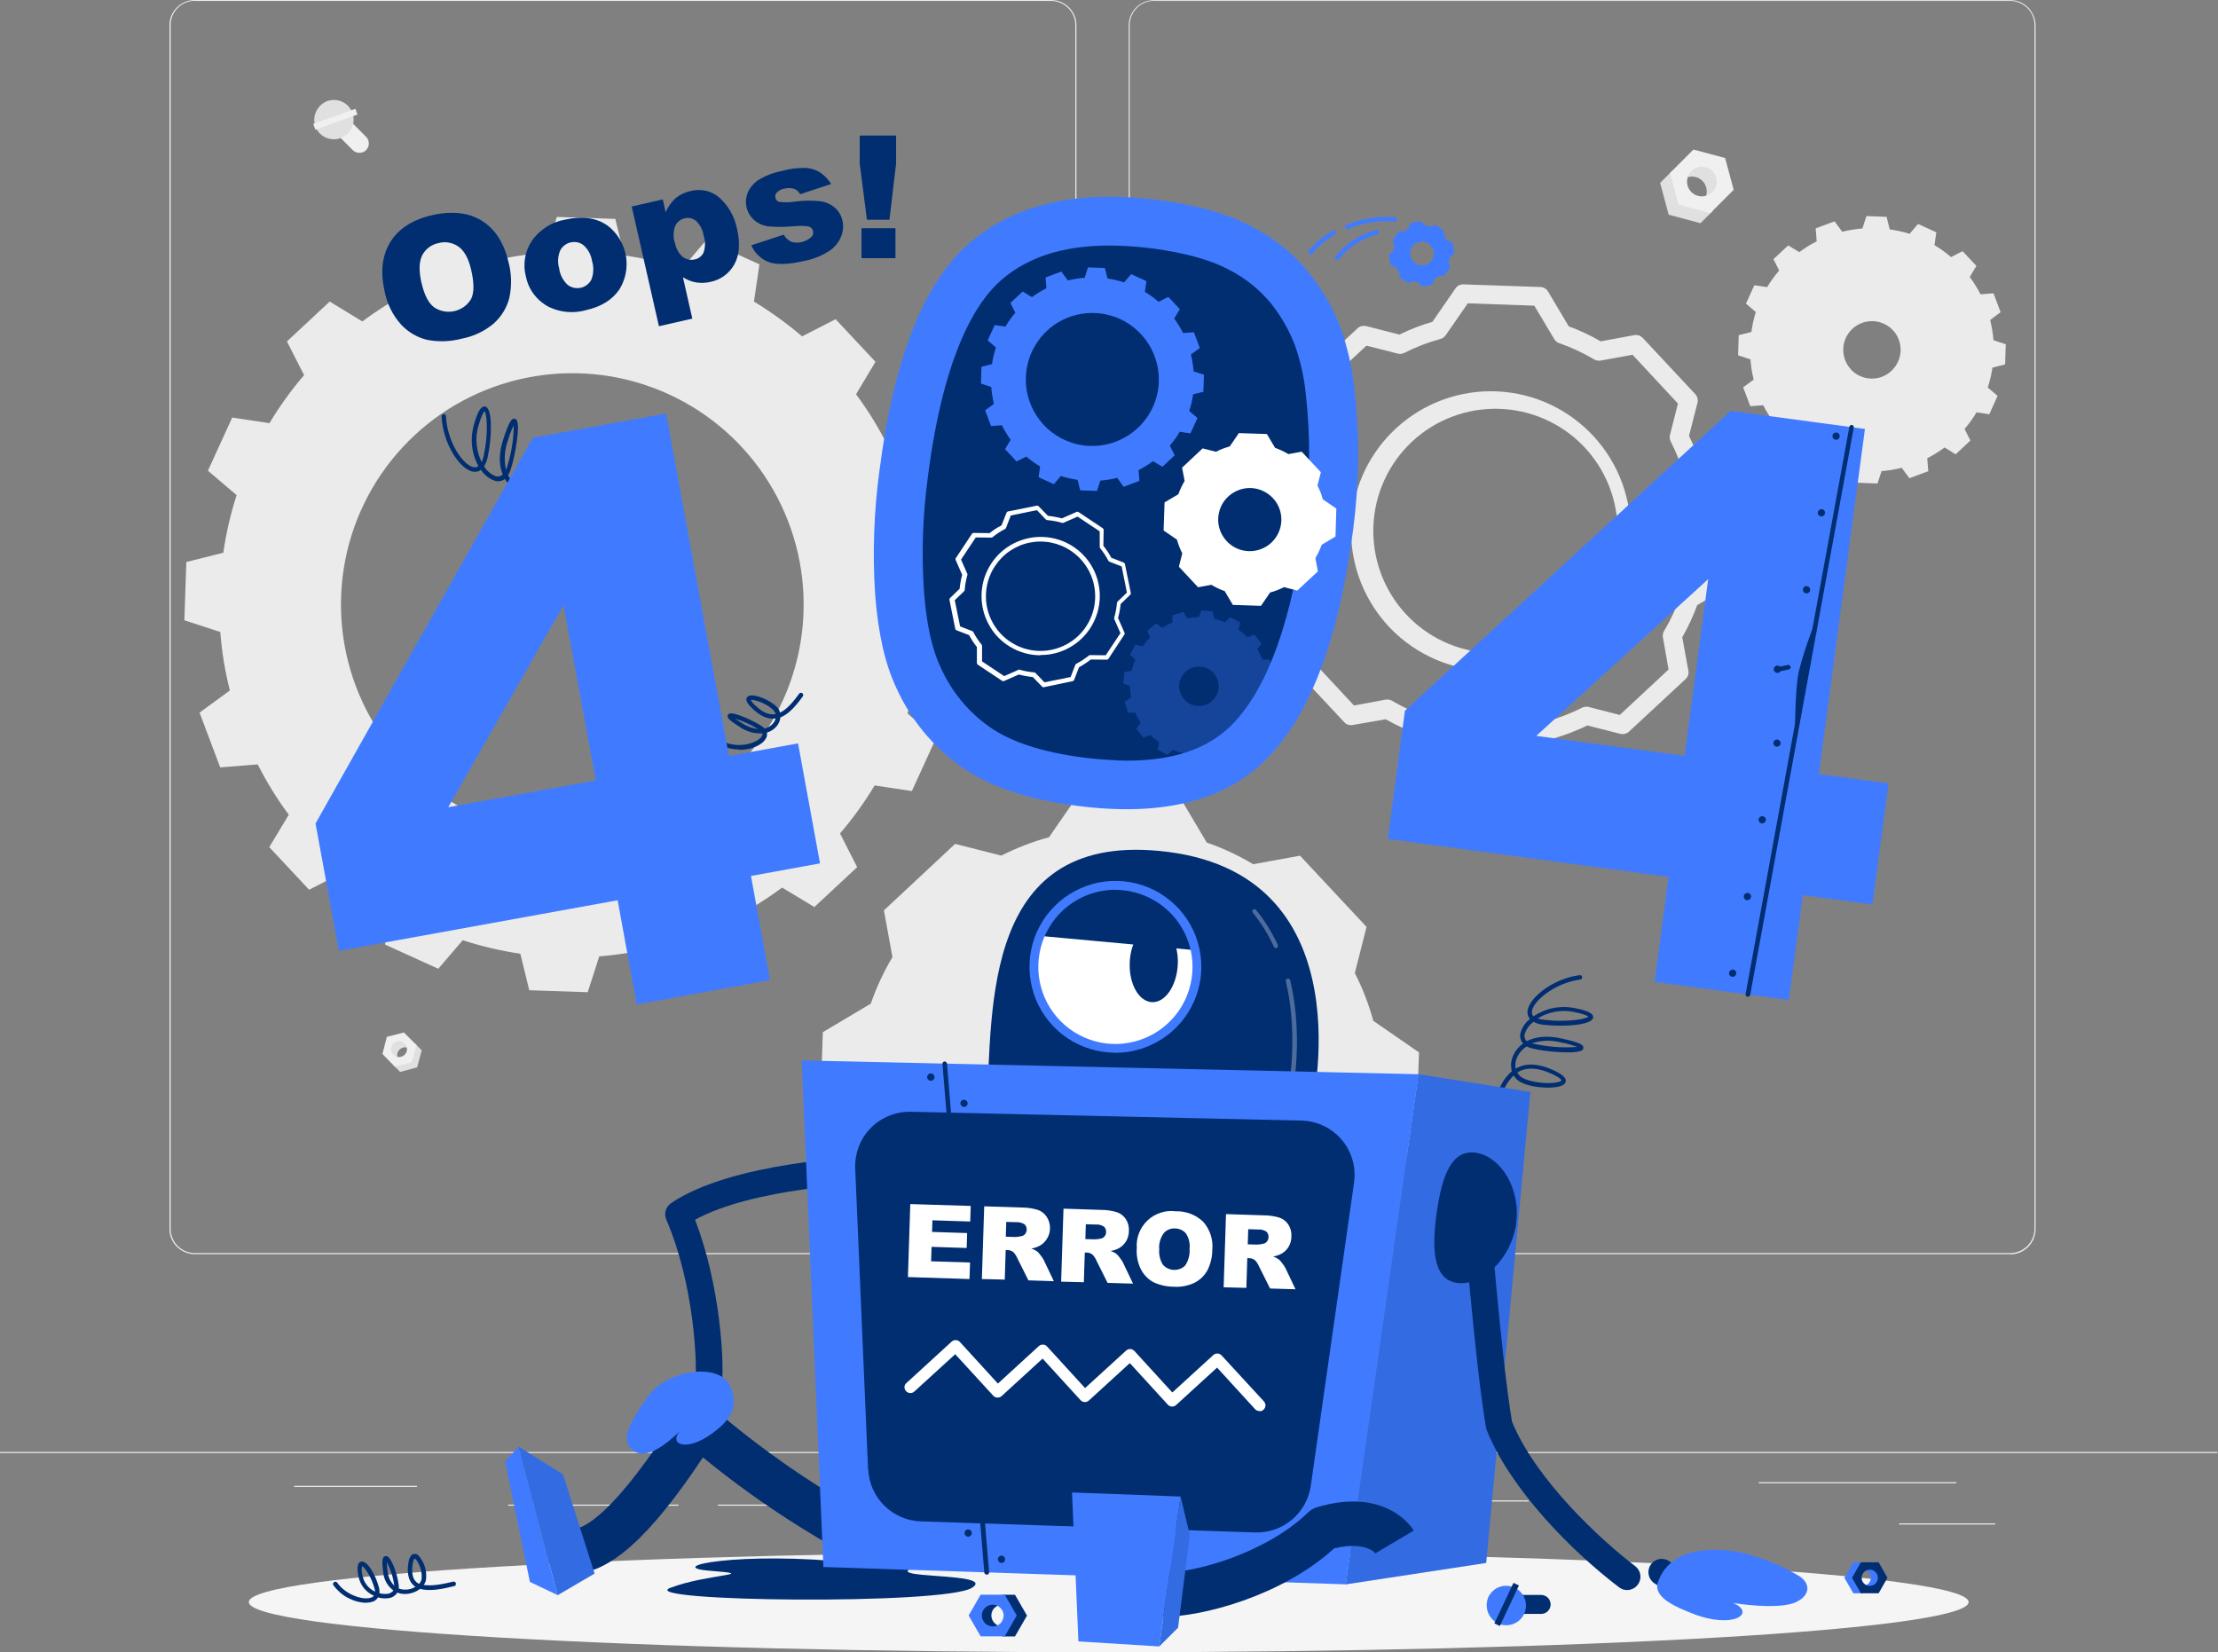 <?xml version="1.0" encoding="UTF-8"?>
<svg id="Layer_1" data-name="Layer 1" xmlns="http://www.w3.org/2000/svg" version="1.1" viewBox="0 0 2364 1761">
  <rect x="0" y="0" width="2364" height="1761" fill="#808080" stroke="none"/>
  <defs>
    <style>
      .cls-1 {
        fill: #f5f5f5;
      }

      .cls-1, .cls-2, .cls-3, .cls-4, .cls-5, .cls-6, .cls-7, .cls-8, .cls-9, .cls-10 {
        stroke-width: 0px;
      }

      .cls-2, .cls-7 {
        fill: #407bff;
      }

      .cls-3 {
        fill: #ebebeb;
      }

      .cls-4 {
        fill: #012E71;
      }

      .cls-5 {
        fill: #e0e0e0;
      }

      .cls-6 {
        fill: #f0f0f0;
      }

      .cls-7, .cls-9 {
        opacity: .3;
      }

      .cls-7, .cls-9, .cls-10 {
        isolation: isolate;
      }

      .cls-8, .cls-9 {
        fill: #fff;
      }

      .cls-10 {
        fill: #012E71;
        opacity: .2;
      }
    </style>
  </defs>
  <path class="cls-3" d="M2363.4,1547.5H0v1.2h2363.4v-1.2Z"/>
  <path class="cls-3" d="M2126.6,1623.6h-102.5v1.2h102.5v-1.2Z"/>
  <path class="cls-3" d="M1629.2,1599.1h-161.2v1.2h161.2v-1.2Z"/>
  <path class="cls-3" d="M2085.1,1579.7h-210.5v1.2h210.5v-1.2Z"/>
  <path class="cls-3" d="M817.8,1603.6h-52.7v1.2h52.7v-1.2Z"/>
  <path class="cls-3" d="M723.1,1603.6h-181.5v1.2h181.5v-1.2Z"/>
  <path class="cls-3" d="M444.4,1583.6h-130.9v1.2h130.9v-1.2Z"/>
  <path class="cls-3" d="M1120.2,1336.7H207.6c-7.2,0-14-2.9-19.1-7.9-5.1-5.1-7.9-11.9-7.9-19.1V26.8c0-7.1,2.9-13.9,8-18.9C193.6,2.8,200.4,0,207.6,0h912.7c7.2,0,14,2.8,19.1,7.9,5.1,5.1,7.9,11.9,7.9,19.1v1282.8c0,7.2-2.8,14-7.9,19.1-5.1,5.1-11.9,7.9-19.1,7.9ZM207.6.9c-6.8,0-13.4,2.7-18.2,7.6-4.8,4.8-7.5,11.4-7.5,18.2v1283c0,6.8,2.7,13.4,7.5,18.2,4.8,4.8,11.4,7.6,18.2,7.6h912.7c6.8,0,13.4-2.7,18.2-7.6,4.8-4.8,7.6-11.4,7.6-18.2V26.8c0-6.8-2.7-13.4-7.6-18.2-4.8-4.8-11.4-7.6-18.2-7.6H207.6Z"/>
  <path class="cls-3" d="M2142.7,1336.7h-912.7c-7.2,0-14-2.9-19.1-7.9s-7.9-11.9-7.9-19.1V26.8c0-7.1,3-13.9,8-18.9,5.1-5,11.9-7.8,19-7.8h912.7c7.1,0,13.9,2.8,18.9,7.9,5,5,7.9,11.8,8,18.9v1283c0,7.1-2.8,14-7.9,19.1-5,5.1-11.9,7.9-19,7.9ZM1229.9.9c-6.8,0-13.4,2.7-18.2,7.6-4.8,4.8-7.6,11.4-7.6,18.2v1283c0,6.8,2.7,13.4,7.6,18.2,4.8,4.8,11.4,7.6,18.2,7.6h912.7c6.8,0,13.4-2.7,18.2-7.6,4.8-4.8,7.6-11.4,7.6-18.2V26.8c0-6.8-2.7-13.4-7.6-18.2-4.8-4.8-11.4-7.6-18.2-7.6h-912.7Z"/>
  <path id="gear5" class="cls-3" d="M1021.3,689.5l2.1-62.1-38.1-12.5c-1.6-21-5.1-41.9-10.2-62.4l32.3-23.6-21.9-58.3-40,3.2c-9.5-18.8-20.5-36.7-33.1-53.6l20.7-34.6-42.5-45.4-35.7,18.3c-16.1-13.7-33.2-26.1-51.3-37.1l5.8-39.7-56.7-25.7-26,30.4c-20.1-6.4-40.6-11.2-61.4-14.2l-9.5-38.9-62.3-2.1-12.3,38.1c-21,1.7-41.9,5.1-62.3,10.2l-24-32.1-58.3,21.8,3.2,40c-18.8,9.6-36.7,20.8-53.6,33.4l-34.8-21.2-45.6,42.5,18.3,35.9c-13.7,16-26.1,33.1-36.9,51.2l-39.7-6-25.9,56.7,30.6,26c-6.5,20-11.2,40.6-14.2,61.4l-39.4,9.9-2.1,62.1,38.3,12.5c1.6,21,5,41.9,10.2,62.3l-32.3,23.6,22,58.4,40-3.2c9.5,18.8,20.5,36.8,33.1,53.6l-20.8,34.6,42.5,45.4,35.7-18.3c16,13.7,33.2,26.1,51.2,37l-6,39.7,56.7,25.8,26.1-30.4c20.1,6.5,40.6,11.3,61.4,14.4l9.5,38.9,62.3,2.1,12.3-38.2c21-1.7,41.9-5.1,62.4-10.2l23.6,32.1,58.3-21.8-3-40c18.7-9.7,36.7-20.9,53.6-33.4l34.4,20.7,45.6-42.5-18.3-35.9c13.7-16,26.1-33.1,36.9-51.2l39.7,6,25.9-56.7-30.6-26c6.6-20,11.4-40.6,14.4-61.4l39.7-9.5ZM601.6,890.8c-48.7-1.6-95.9-17.7-135.5-46.2-39.6-28.5-69.9-68-87-113.7-17.1-45.7-20.3-95.4-9.2-142.9,11.1-47.5,36.1-90.6,71.8-123.9,35.6-33.3,80.4-55.3,128.5-63.1,48.1-7.9,97.5-1.3,141.9,18.9,44.4,20.2,81.8,53.1,107.5,94.6,25.7,41.5,38.5,89.6,36.8,138.3-2.2,65.3-30.3,127.1-78.1,171.7-47.8,44.6-111.3,68.4-176.6,66.2Z"/>
  <path id="gear1" class="cls-3" d="M2084.5,484.1l15.6-14.6-6.2-12.3c4.7-5.5,9-11.4,12.7-17.7l13.7,2,8.8-19.6-10.5-8.9c2.3-6.9,3.9-14,5-21.2l13.5-3.4.7-21.5-13.1-4.3c-.6-7.3-1.8-14.5-3.5-21.6l11.1-8.3-7.6-20.1-13.8,1.1c-3.3-6.5-7.2-12.7-11.5-18.5l7.1-11.8-14.7-15.7-12.3,6.3c-5.5-4.7-11.4-9-17.7-12.7l2-13.7-19.5-8.9-9,10.5c-6.9-2.2-14-3.7-21.2-4.7l-3.3-13.4-21.5-.8-4.3,13.2c-7.2.6-14.4,1.7-21.5,3.5l-8.2-11.1-20.1,7.5,1.1,13.8c-6.5,3.3-12.7,7.1-18.5,11.5l-11.9-7.1-15.7,14.6,6.1,12.1c-4.8,5.5-9,11.4-12.8,17.7l-13.7-2-8.9,19.6,10.5,9c-2.2,6.9-3.8,14-4.7,21.2l-13.5,3.4-.7,21.5,13.2,4.3c.5,7.3,1.7,14.5,3.4,21.6l-11.2,8.2,7.6,20.1,13.8-1c3.3,6.5,7.2,12.7,11.5,18.5l-7.1,11.8,14.7,15.7,12.3-6.3c5.5,4.7,11.4,9,17.7,12.7l-2,13.7,19.6,8.9,9-10.5c6.9,2.1,14,3.7,21.2,4.7l3.4,13.4,21.5.8,4.3-13.2c7.2-.5,14.4-1.7,21.5-3.5l8.2,11.1,20.1-7.5-1.1-13.8c6.5-3.3,12.7-7.1,18.5-11.5l11.9,7.4ZM1972.8,393.7c-4.1-4.4-6.8-10-7.8-15.9-1-6-.2-12.1,2.3-17.6,2.5-5.5,6.6-10.1,11.7-13.3,5.1-3.2,11.1-4.8,17.2-4.6,6,.2,11.9,2.2,16.8,5.7,4.9,3.5,8.7,8.4,10.8,14.1s2.5,11.8,1.1,17.7c-1.4,5.9-4.5,11.2-8.9,15.4-2.9,2.8-6.4,4.9-10.2,6.4-3.8,1.4-7.8,2.1-11.8,1.9-4-.1-8-1.1-11.7-2.8-3.7-1.7-7-4.1-9.7-7h.2Z"/>
  <path id="gear4" class="cls-3" d="M1512.6,1121.8l-48.9-33.8c-4.8-17.6-11.4-34.7-19.7-50.9l12.5-49.2-70.9-75.9-49.9,9.1c-15.7-9.4-32.2-17.1-49.5-23.1l-30.3-51.1-104-3.5-33.8,48.9c-17.6,4.8-34.6,11.4-50.9,19.6l-49.2-12.5-75.9,70.9,9.1,49.8c-9.4,15.7-17.1,32.3-23.1,49.6l-51.1,30.4-3.5,104,48.9,33.8c4.7,17.7,11.3,34.8,19.6,51.1l-12.7,48.7,70.9,75.9,49.6-9.1c15.8,9.4,32.5,17.2,49.8,23.2l30.3,51,104,3.6,33.7-48.9c17.7-4.8,34.9-11.4,51.3-19.7l48.9,12.5,76-70.9-9.1-49.8c9.4-15.7,17.1-32.3,23.1-49.6l51.1-30.3,3.5-103.7ZM1189,1279.7c-23.1-.8-45.4-8.4-64.2-21.9s-33.1-32.2-41.2-53.9c-8.1-21.6-9.6-45.2-4.3-67.7,5.3-22.5,17.1-42.9,34-58.7s38.1-26.2,60.8-29.9c22.8-3.7,46.2-.6,67.2,8.9,21,9.6,38.8,25.1,50.9,44.8,12.2,19.6,18.3,42.4,17.5,65.5-1.1,31-14.4,60.2-37.1,81.4-22.6,21.1-52.8,32.4-83.7,31.4h0Z"/>
  <g id="gear2">
    <path class="cls-3" d="M1623.9,827.2h-.3l-81.9-2.8c-1.7,0-3.3-.5-4.7-1.3-1.4-.8-2.6-2-3.5-3.4l-22.1-37.1c-11.9-4.4-23.4-9.7-34.4-16l-35.3,6.1c-1.6.3-3.3.2-4.9-.3-1.6-.5-3-1.5-4.1-2.7l-55.9-59.8c-1.2-1.2-2-2.8-2.4-4.4-.4-1.7-.4-3.4,0-5l8.9-35c-5.5-11.3-10.1-23.2-13.5-35.3l-35.6-24.6c-1.4-.9-2.5-2.2-3.2-3.7-.8-1.5-1.1-3.2-1.1-4.8l2.8-81.9c0-1.7.5-3.3,1.3-4.7.8-1.4,2-2.6,3.4-3.5l37.2-22.1c4.3-11.9,9.6-23.3,15.9-34.3l-6.5-35.6c-.3-1.7-.2-3.4.3-4.9.5-1.6,1.4-3,2.7-4.2l59.8-55.9c1.2-1.2,2.8-2,4.4-2.4,1.7-.4,3.4-.4,5.1,0l35.2,9c11.3-5.5,23.1-10.1,35.2-13.6l24.6-35.6c.9-1.4,2.2-2.6,3.7-3.3,1.5-.8,3.2-1.1,4.9-1l81.8,2.8c1.7,0,3.3.5,4.7,1.3,1.4.8,2.7,2,3.5,3.4l22.1,37.2c11.8,4.3,23.2,9.7,34.1,16l35.7-6.6c1.6-.3,3.3-.2,4.9.3,1.6.5,3,1.5,4.2,2.7l55.9,59.8c1.2,1.2,2,2.8,2.4,4.4.4,1.7.4,3.4,0,5l-9,35.1c5.5,11.3,10.1,23.1,13.6,35.2l35.5,24.6c1.4.9,2.5,2.2,3.2,3.7.8,1.5,1.1,3.2,1.1,4.8l-2.8,81.8c0,1.7-.5,3.3-1.3,4.7-.8,1.4-2,2.7-3.4,3.6l-37.2,22.1c-4.3,11.8-9.7,23.3-15.9,34.2l6.5,35.6c.3,1.6.2,3.3-.3,4.9-.5,1.6-1.5,3-2.7,4.1l-60.2,55.9c-1.2,1.2-2.8,2-4.4,2.4-1.7.4-3.4.4-5,0l-35-8.9c-11.4,5.5-23.2,10.1-35.4,13.6l-24.3,35.5c-.9,1.4-2.1,2.6-3.5,3.4-1.4.8-3,1.3-4.7,1.3ZM1547.8,804.6l70.9,2.4,23.6-34c1.3-2,3.3-3.4,5.6-4,13.3-3.6,26.2-8.6,38.5-14.8,2.1-1,4.6-1.3,6.9-.7l33.1,8.5,52-48.4-6-34.2c-.5-2.4,0-4.9,1.2-6.9,7-11.7,12.8-24.1,17.3-37,.8-2.3,2.3-4.3,4.4-5.6l35.6-21.1,2.4-70.9-34-23.6c-1.8-1.2-3.1-3-3.8-5.1v-.8c-3.6-13.1-8.6-25.7-14.8-37.8-1.1-2.2-1.4-4.6-.8-7l8.5-33.5-48.4-52-34,6.2c-2.4.4-4.8,0-6.9-1.2-11.7-7-24.2-12.8-37.1-17.3-.7-.2-1.4-.6-2.1-.9-1.4-.9-2.5-2-3.3-3.4l-21.3-35.7-70.9-2.5-23.6,34.1c-1.4,2-3.5,3.4-5.9,4-13.2,3.6-25.9,8.5-38.1,14.7-2.1,1.1-4.6,1.4-6.9.8l-33.5-8.5-52,48.4,6.2,33.9c.4,2.1,0,4.3-.9,6.3l-.5.8c-7,11.7-12.8,24.2-17.2,37.2-.8,2.2-2.3,4.1-4.4,5.3l-35.6,21.1-2.4,70.9,34.1,23.6c1.9,1.3,3.3,3.3,4,5.6,3.5,13.3,8.5,26.1,14.7,38.4.3.7.6,1.4.8,2.2.4,1.6.4,3.2,0,4.7l-8.5,33.1,48.4,52,33.7-6.2c2.4-.4,4.8,0,6.9,1.2,11.8,7,24.3,12.8,37.3,17.3,2.3.7,4.3,2.3,5.5,4.4l21.1,36ZM1591.6,715h-5.2c-39.3-.7-76.7-16.9-104.1-45-27.4-28.2-42.6-66-42.3-105.3.3-39.3,16.2-76.9,44.1-104.5,27.9-27.7,65.6-43.2,104.9-43.2s77,15.5,104.9,43.2c27.9,27.7,43.8,65.2,44.1,104.5.3,39.3-14.9,77.1-42.3,105.3-27.4,28.2-64.8,44.3-104.1,45ZM1591.6,435.7c-34.3.6-67.1,14.7-91,39.3-24,24.6-37.2,57.7-36.9,92,.3,34.3,14.1,67.2,38.5,91.4,24.4,24.2,57.3,37.7,91.7,37.7s67.3-13.6,91.7-37.7c24.4-24.2,38.2-57,38.5-91.4.3-34.3-13-67.4-36.9-92-24-24.6-56.7-38.7-91-39.3h-4.5Z"/>
  </g>
  <path class="cls-5" d="M1812.4,237.9l-33.9-9.1-9.1-33.9,13.3-13.2,14,29,29,14-13.3,13.2Z"/>
  <path class="cls-5" d="M1814.5,215.2c1.5-1.5,2.6-3.2,3.4-5.1.8-1.9,1.2-4,1.2-6.1s-.4-4.1-1.2-6.1c-.8-1.9-2-3.7-3.4-5.1s-3.2-2.6-5.1-3.4c-1.9-.8-4-1.2-6.1-1.2s-4.1.4-6,1.2c-1.9.8-3.7,2-5.1,3.4l16.9-25.3,22.6,11.4,5,23.6-22.1,12.6Z"/>
  <path class="cls-6" d="M1780,184.3l24.9-24.9,33.8,9,9.1,33.9-24.9,24.9-33.9-9.1-9.1-33.8ZM1825.1,204.7c2.2-2.2,3.7-5,4.3-8.1.6-3.1.3-6.3-.9-9.1-1.2-2.9-3.2-5.4-5.8-7.1-2.6-1.7-5.7-2.7-8.8-2.7s-6.2.9-8.8,2.7c-2.6,1.7-4.6,4.2-5.8,7.1-1.2,2.9-1.5,6.1-.9,9.1.6,3.1,2.1,5.9,4.3,8.1,3,2.9,7,4.6,11.2,4.6,4.2,0,8.2-1.7,11.2-4.7h0Z"/>
  <path class="cls-5" d="M426.4,1142.5l18.2-4.9,4.9-18.2-7.1-7.1-7.5,15.5-15.6,7.5,7.1,7.1Z"/>
  <path class="cls-5" d="M425.4,1130.3c-1.4-1.6-2.2-3.7-2.1-5.9,0-2.2,1-4.2,2.5-5.7,1.5-1.5,3.6-2.4,5.7-2.5,2.2,0,4.3.7,5.9,2.1l-9-13.6-12.4,6.1-2.6,12.8,12.1,6.8Z"/>
  <path class="cls-6" d="M443.8,1113.7l-13.3-13.3-18.2,4.7-4.7,18.2,13.1,13.5,18.2-4.7,5-18.3ZM419.6,1124.6c-.9-.8-1.6-1.7-2.1-2.8s-.8-2.2-.8-3.4c0-1.2.2-2.3.6-3.4.4-1.1,1.1-2.1,1.9-2.9.8-.8,1.8-1.5,2.9-1.9,1.1-.4,2.2-.6,3.4-.6,1.2,0,2.3.3,3.4.8,1.1.5,2,1.2,2.8,2.1,1.4,1.6,2.2,3.7,2.1,5.9,0,2.2-1,4.2-2.5,5.7-1.5,1.5-3.6,2.4-5.7,2.5-2.2,0-4.3-.7-5.9-2.1Z"/>
  <path class="cls-6" d="M360.9,144.9l15.1,15.1c1.9,1.9,4.4,2.9,7.1,2.9s5.2-1,7.1-2.9c1.8-1.9,2.9-4.4,2.9-7.1s-1-5.2-2.9-7.1l-15.1-15.1c-1.9-1.8-4.4-2.9-7.1-2.9s-5.2,1-7.1,2.9c-1.9,1.9-2.9,4.4-2.9,7.1s1,5.2,2.9,7.1Z"/>
  <path class="cls-5" d="M350.3,107.3c3.9-1.1,8.1-1,12,.2,3.9,1.2,7.4,3.6,9.9,6.8,2.6,3.2,4.2,7,4.6,11.1.4,4.1-.4,8.2-2.3,11.8-1.9,3.6-4.8,6.6-8.4,8.6-3.6,2-7.7,2.9-11.7,2.6-4.1-.3-8-1.7-11.3-4.2-3.3-2.5-5.7-5.8-7.1-9.7-.9-2.7-1.2-5.6-1-8.4.2-2.9,1-5.6,2.4-8.2s3.1-4.8,5.3-6.6c2.2-1.8,4.7-3.2,7.5-4.1Z"/>
  <path class="cls-6" d="M333.9,132.1l2.2,6.1,44.9-16.1-2.2-6.1-44.9,16.1Z"/>
  <path class="cls-1" d="M1181.7,1761c506.2,0,916.5-24,916.5-53.5s-410.3-53.5-916.5-53.5-916.5,23.9-916.5,53.5,410.3,53.5,916.5,53.5Z"/>
  <path class="cls-4" d="M409.9,310.3c-4.7-20.8-2.6-38.3,6.3-52.6,9-14.3,23.6-23.6,44.5-28.4,20.8-4.7,38.9-2.8,52.9,6,14.1,8.8,23.6,23.6,28.4,44,3.3,12.5,3.6,25.7.8,38.4-2.7,10.5-8.6,20-16.7,27.2-9.7,8.1-21.2,13.6-33.7,16-12.2,3.2-24.9,3.7-37.2,1.3-10.7-2.6-20.5-8.4-27.9-16.5-8.9-10-14.9-22.2-17.4-35.3ZM449.3,301.5c2.9,12.9,7.4,21.6,13.5,26.1,3.1,2.1,6.6,3.5,10.3,4.2,3.7.7,7.5.6,11.1-.2,3.7-.8,7.1-2.4,10.2-4.5,3.1-2.2,5.6-5,7.6-8.2,3.4-6.6,3.5-17,.2-31.2-2.7-12-7.2-20.2-13.3-24.7-3.1-2.2-6.6-3.7-10.3-4.4-3.7-.7-7.6-.5-11.2.5-3.7.7-7.1,2.2-10.1,4.4-3,2.2-5.4,5.1-7.2,8.4-3.5,6.9-3.8,16.4-.9,29.6Z"/>
  <path class="cls-4" d="M560.5,294.7c-1.7-6.4-2-13.2-.9-19.7,1.1-6.6,3.6-12.8,7.3-18.4,4.1-5.9,9.4-10.9,15.5-14.8,6.1-3.9,12.9-6.5,19.9-7.7,18.5-4.2,33.7-2,45.6,6.6,10,7.8,16.8,18.9,19.1,31.3,2.3,12.4,0,25.3-6.6,36.1-7.4,11.2-19.4,18.8-36,22.5-12.8,3.6-26.5,2.5-38.6-3.1-6.5-3.2-12.1-7.8-16.5-13.5-4.4-5.7-7.4-12.3-8.8-19.4ZM596,286.5c1,6.6,4.2,12.7,9.1,17.2,2,1.5,4.2,2.5,6.6,3,2.4.5,4.9.5,7.3,0,2.4-.5,4.7-1.6,6.6-3.1,2-1.5,3.6-3.4,4.7-5.6,2.5-6.3,2.7-13.4.7-19.9-1-6.5-4.2-12.4-9-16.7-1.9-1.5-4.1-2.6-6.4-3.1-2.4-.5-4.8-.5-7.2,0-2.5.5-4.8,1.6-6.7,3.1-2,1.5-3.6,3.5-4.7,5.7-2.5,6.1-2.9,13-.9,19.3Z"/>
  <path class="cls-4" d="M702.3,347.7l-29-127.6,33.1-7.6,3.1,13.7c2.3-5.4,5.7-10.4,10-14.5,4.7-4,10.2-6.7,16.2-8,5.5-1.5,11.3-1.6,16.9-.3,5.6,1.3,10.7,4.1,14.9,7.9,9.3,8.7,15.7,20.2,18.1,32.8,3.5,15.4,2.5,27.9-3,37.8-2.6,4.7-6.2,8.8-10.6,12-4.3,3.2-9.3,5.4-14.6,6.5-5.1,1.2-10.4,1.4-15.6.6-5-.9-9.7-2.8-13.9-5.5l10,44.1-35.7,8.1ZM719.4,258.6c.9,5.9,3.8,11.3,8.3,15.2,1.8,1.4,3.9,2.3,6.1,2.8,2.2.5,4.5.4,6.7-.1,2-.4,4-1.3,5.6-2.6,1.6-1.3,3-2.9,3.8-4.8,2-5.9,2-12.3,0-18.2-.9-5.9-3.7-11.4-8.1-15.5-1.6-1.3-3.5-2.3-5.6-2.8-2-.5-4.2-.5-6.2,0-2.2.5-4.2,1.4-6,2.8-1.8,1.4-3.2,3.1-4.2,5.1-2.3,5.8-2.5,12.3-.6,18.2Z"/>
  <path class="cls-4" d="M800.9,261.4l34.4-11.3c1.8,3.3,4.7,6,8.1,7.6,3.7,1.1,7.6,1.2,11.4.2,3.8-.9,7.2-2.8,10-5.4.8-.8,1.4-1.8,1.7-2.9.3-1.1.3-2.3,0-3.4-.3-1.3-.9-2.4-1.9-3.3-1-.9-2.2-1.5-3.4-1.7-5.3-.6-10.7-.6-16.1,0-9,.8-18,.8-26.9,0-5.2-.8-10.2-3-14.2-6.5-4.3-3.7-7.2-8.7-8.4-14.2-1.2-5.5-.5-11.3,1.9-16.4,2.8-5.5,7-10.1,12.3-13.2,7.5-4.3,15.7-7.3,24.2-8.9,8.1-2.2,16.5-3.2,25-3,5.3.3,10.4,2,14.9,4.7,4.8,3.2,8.9,7.5,12,12.4l-33.1,10.9c-1.2-2.5-3.3-4.4-5.8-5.5-3.4-1.2-7.2-1.4-10.7-.5-3.1.4-6,1.9-8.3,4.1-.7.8-1.2,1.7-1.5,2.7-.3,1-.3,2.1,0,3.1.3,1.1.8,2.1,1.7,2.9.8.8,1.9,1.3,3,1.4,5.3.6,10.6.5,15.9-.3,9.1-1.3,18.4-1.4,27.5-.4,5.8.8,11.1,3.3,15.5,7.1,3.9,3.6,6.7,8.3,7.8,13.5,1.2,5.6.8,11.4-1.3,16.7-2.5,6.3-6.9,11.7-12.5,15.5-8.3,5.4-17.6,9.1-27.3,10.9-16.9,3.8-29.5,4.2-37.8,1-8.1-3.2-14.7-9.6-18.2-17.6Z"/>
  <path class="cls-4" d="M916.3,144.5h38.8v29.8l-7.1,59.9h-24l-7.7-59.8v-29.9ZM918.2,243.2h36.2v32h-36.2v-32Z"/>
  <path class="cls-4" d="M608.2,551h-.9c-21.3-8.3-34-16.3-40.6-26-5.2,1-10.5.3-15.3-2.1-5.5-2.7-10.1-7-13.2-12.4-1.6,1.2-3.5,2-5.5,2.3-2,.3-4,.1-5.9-.6-5.8-2.2-10.8-6.2-14.2-11.4-2.1,1.6-4.7,2.3-7.4,2-14.2-1.1-33.1-29.1-34.5-58.9,0-.6.2-1.2.6-1.7.4-.5,1-.8,1.6-.8.3,0,.6,0,.9.1.3.1.6.3.8.5.2.2.4.5.5.7s.2.6.2.9c1.3,28.4,19.4,53.6,30.2,54.4.8,0,1.6,0,2.3-.2.8-.2,1.5-.6,2.1-1.1-3.7-6.7-6-14.1-6.8-21.8-.8-7.6,0-15.4,2.1-22.7,4.1-14.2,7.7-19.8,12-18.9,8.1,2,7,33.1,2.7,53.4-.7,3.7-2,7.2-4,10.3,2.8,4.7,7,8.3,12,10.4,1.3.5,2.8.6,4.2.3,1.4-.3,2.7-1,3.7-2-3.7-9.1-4.7-21.6.6-37.5,6.6-20.9,9.5-21.5,10.9-21.9.6-.1,1.1,0,1.7.1.5.2,1,.5,1.4.9,4.4,5-.9,37.5-6.3,53.6-.6,1.9-1.5,3.8-2.6,5.5,2.5,5.1,6.7,9.3,11.8,11.8,3.3,1.6,7.1,2.3,10.8,2-.4-.9-.8-1.8-1.2-2.7-3.7-10.2-1.9-21.8,5.6-35.8,5-9.2,9-13.6,12.8-13.6,1,0,2,.3,2.8.9.8.6,1.5,1.3,1.9,2.3,4.1,7.6,1.1,32.7-7,45.2-1.9,2.9-4.5,5.1-7.7,6.6,6.3,8.3,18.4,15.6,37.8,23.1.3.1.6.3.8.5.2.2.4.5.5.7.1.3.2.6.2.9,0,.3,0,.6-.2.9-.2.5-.5.9-1,1.2-.4.3-1,.4-1.5.4ZM581.4,473.2s-2.7,0-8.6,11.1c-6.9,12.7-8.6,23.1-5.3,31.9.4,1.1.9,2.1,1.4,3.2,2.6-1.1,4.7-2.9,6.2-5.2,6.6-10.1,9.8-30.9,7.3-39-.3-1.7-1-1.9-1-1.9ZM547.5,453.3c-2.6,5.4-4.7,11-6.3,16.7-3.6,9.9-4.2,20.7-1.8,31l.4-1.2c5-15,7.6-30.6,7.8-46.4h-.1ZM516.4,438.4c-.8.7-3.1,3.7-6.4,15.2-3.9,12.9-2.6,26.9,3.4,38.9,1-2.1,1.7-4.3,2.1-6.6,5.1-23.2,3.6-44.2,1-47.6h-.1Z"/>
  <path class="cls-4" d="M788,798.8c-7.6,0-15-1.9-21.6-5.6-.5-.3-.9-.8-1.1-1.5-.2-.6,0-1.3.2-1.8.2-.3.4-.5.6-.7s.5-.3.8-.4c.3,0,.6,0,.9,0,.3,0,.6.2.9.3,16.9,9.9,38.7,3,43.2-4.3.3-.5.6-1,.7-1.5.1-.5.1-1.1,0-1.7-8.6.5-17.2-1.9-24.2-6.9-12.1-7.5-13-9.8-12.9-11.6,0-.5.2-1,.5-1.4.3-.4.7-.8,1.1-1,4.7-2.4,26,7.4,34.9,13.3,1.1.7,2,1.5,2.9,2.5,3.5-.8,6.6-2.7,9-5.4,1.3-1.5,2.3-3.4,2.8-5.3h-.9c-7.6.8-15.1-2.5-23.2-10-5.6-5.1-7.7-8.7-7-11.4.2-.8.7-1.5,1.3-2,.6-.5,1.3-.9,2.2-1,6.5-1.7,22.7,5.2,29.3,12.5,1.5,1.6,2.5,3.5,3,5.6,6.2-2.9,12.7-9.5,20.4-20.2.2-.3.4-.5.7-.6.3-.2.6-.3.9-.3.3,0,.6,0,.9,0,.3,0,.6.2.8.4.5.4.8.9,1,1.5.1.6,0,1.3-.4,1.8-8.9,12.5-16.4,19.6-23.9,22.5-.4,3.5-1.8,6.8-4.1,9.5-2.7,3.2-6.3,5.5-10.3,6.7.2,1.1.2,2.3,0,3.4s-.7,2.2-1.3,3.2c-4,6.8-15.4,11.8-28,11.8ZM783.7,766c1.6,1.2,3.9,2.7,7.1,4.7,5.1,3.4,10.9,5.6,17,6.2-7.6-4.6-15.7-8.2-24.2-11ZM800.2,745.9c1.4,2.6,3.2,4.8,5.5,6.6,7,6.5,13.4,9.5,19.5,8.7h1.5c-.3-1.5-1.1-2.8-2.1-3.9-6.6-7.5-21.2-12.1-24.5-11.3Z"/>
  <path class="cls-2" d="M850.5,792.3l-73.6,13.4-66.9-365-142.1,25.8-231.6,411.2,24.9,135.7,297.1-53.9,20.3,111,142.1-25.9-20.3-111,73.6-13.4-23.4-127.9ZM477.8,860.3l122.9-215.4,34.3,186.9-157.2,28.5Z"/>
  <path class="cls-2" d="M1443.7,416c-2.2-22.9-7.3-45.5-15.1-67.2-8-20.8-19.2-40.2-33.1-57.6-16.4-20.3-36.9-36.9-60-49-25.2-13.8-58.6-23.5-100.3-28.9-86.5-11.3-153.9,4.1-202.2,46-48.3,42-80.1,122.3-95.5,241.1-6.1,44.4-7.7,89.3-4.7,134,3.2,41,10.7,73.9,22.6,98.9,15.2,33.7,39.1,62.7,69.2,84,29.8,21,70.8,34.8,122.9,41.5,92.6,12.1,161.2-5.7,205.9-53.4,44.7-47.6,74.3-128.2,88.9-241.5,6.4-49.1,6.9-98.8,1.4-148Z"/>
  <path class="cls-4" d="M1190.1,810.3c-11.4-.4-23.6-1.4-36-3-43.3-5.6-76.8-16.6-99.5-32.6-22.7-16-40.7-37.9-52-63.3l-.2-.5c-9.1-18.9-15-46.1-17.6-80.4-2.8-41.2-1.3-82.5,4.3-123.4,16.9-131,51.7-185.7,77.9-208.5,30.6-26.6,72-38.6,126.3-36.7,11.2.4,23,1.4,35.1,2.9,34.9,4.7,62.5,12.3,82.1,23,16.9,8.7,31.9,20.8,44,35.4,10.6,13.2,19.1,28,25.3,43.8,6.3,17.6,10.4,36,12.1,54.6,5,45.1,4.6,90.7-1.4,135.8-13.1,101.8-38.4,173.4-75.2,212.7-27.3,29.1-68.3,42.5-125.3,40.4v-.2Z"/>
  <path id="gear7" class="cls-2" d="M1282.6,417.3l.6-17.9-11-3.6c-.5-6.1-1.5-12.1-2.9-18l9.5-6.9-6.3-16.8-11.5.9c-2.7-5.4-5.9-10.6-9.5-15.5l6-10-12.3-13.1-10.3,5.3c-4.6-4-9.5-7.5-14.7-10.7l1.7-11.4-16.3-7.4-7.5,8.8c-5.8-1.9-11.7-3.3-17.7-4.2l-2.8-11.2-18-.6-3.5,11c-6.1.5-12.1,1.5-18,2.9l-6.9-9.5-16.8,6.3.9,11.5c-5.4,2.7-10.6,5.9-15.4,9.5l-9.9-6-13.1,12.2,5.3,10.4c-4,4.6-7.5,9.6-10.6,14.8l-11.4-1.7-7.5,16.4,8.8,7.5c-1.9,5.8-3.3,11.7-4.2,17.8l-11.2,2.8-.6,17.9,11,3.6c.5,6.1,1.4,12.1,2.9,18l-9.4,6.9,6.3,16.8,11.5-.9c2.7,5.4,5.8,10.6,9.4,15.5l-6,10,12.3,13.1,10.3-5.2c4.6,3.9,9.6,7.5,14.8,10.6l-1.7,11.4,16.3,7.4,7.5-8.7c5.8,1.9,11.7,3.2,17.8,4.1l2.8,11.2,17.9.6,3.6-11c6.1-.5,12.1-1.4,18-2.9l6.8,9.5,16.8-6.3-.9-11.5c5.4-2.7,10.5-5.9,15.5-9.5l9.9,6,13.1-12.2-5.2-10.4c4-4.6,7.5-9.5,10.6-14.7l11.4,1.7,7.5-16.4-8.8-7.5c1.9-5.8,3.3-11.7,4.1-17.7l11.3-2.8ZM1161.6,475.3c-14-.5-27.5-5.2-38.9-13.4-11.4-8.2-20-19.6-24.9-32.7-4.9-13.1-5.8-27.4-2.6-41,3.2-13.6,10.4-26,20.6-35.6s23.1-15.9,36.9-18.1c13.8-2.3,28-.4,40.8,5.4,12.8,5.8,23.5,15.2,30.9,27.1,7.4,11.9,11.1,25.7,10.7,39.7-.3,9.3-2.4,18.5-6.3,27s-9.3,16.2-16.2,22.5c-6.8,6.4-14.8,11.3-23.6,14.6-8.8,3.3-18.1,4.8-27.4,4.4Z"/>
  <path id="gear8" class="cls-7" d="M1357.2,746.2l1.3-12.1-7.3-2.9c0-4.1-.4-8.2-1-12.3l6.6-4.2-3.4-11.7h-7.8c-1.6-3.8-3.4-7.5-5.6-10.9l4.4-6.4-7.6-9.5-7.2,3c-2.9-2.9-6.1-5.6-9.5-7.9l1.8-7.7-10.6-5.9-5.6,5.6c-3.8-1.6-7.7-2.8-11.7-3.7l-1.3-7.7-12-1.4-3,7.3c-4.1,0-8.2.4-12.2,1.1l-4.2-6.7-11.7,3.5v7.8c-3.8,1.6-7.5,3.5-10.9,5.7l-6.4-4.7-9.5,7.6,3,7.2c-2.9,2.9-5.5,6.1-7.9,9.5l-7.7-1.7-5.8,10.6,5.6,5.5c-1.6,3.8-2.8,7.7-3.7,11.8l-7.8,1.3-1.3,12.1,7.2,3c0,4.1.4,8.2,1.1,12.2l-6.7,4.2,3.4,11.7h7.9c1.6,3.8,3.5,7.4,5.7,10.9l-4.7,6.4,7.6,9.5,7.3-3.1c2.9,2.9,6.1,5.6,9.5,7.9l-1.7,7.8,10.6,5.8,5.5-5.5c3.8,1.5,7.7,2.7,11.7,3.6l1.4,7.8,12.1,1.3,2.9-7.2c4.2,0,8.3-.4,12.5-1l4.2,6.7,11.6-3.4v-7.8c3.8-1.6,7.5-3.5,11-5.7l6.3,4.7,9.4-7.6-3.1-7.2c2.9-2.9,5.6-6.1,8-9.5l7.6,1.7,5.9-10.6-5.6-5.5c1.5-3.8,2.7-7.7,3.6-11.7l7.7-1.4ZM1296.3,741.5c-2,3.7-5,6.6-8.7,8.6-3.7,1.9-7.9,2.7-12,2.3-4.2-.4-8.1-2.1-11.3-4.8-3.2-2.7-5.5-6.2-6.7-10.2-1.2-4-1.1-8.3.1-12.2s3.7-7.5,6.9-10.1c3.2-2.6,7.2-4.2,11.4-4.6,4.2-.4,8.3.5,12,2.5,4.9,2.7,8.5,7.2,10.1,12.6,1.6,5.4.9,11.1-1.7,16Z"/>
  <path id="gear6" class="cls-8" d="M1424.1,541.9l-14.2-9.7c-1.4-5.1-3.3-10-5.7-14.7l3.6-14.2-20.4-21.9-14.2,2.6c-4.5-2.7-9.2-4.9-14.2-6.7l-8.7-14.7-29.9-1-9.7,14.2c-5.1,1.4-10,3.3-14.7,5.7l-14.2-3.6-21.9,20.5,2.7,14.2c-2.7,4.5-4.9,9.2-6.7,14.2l-14.7,8.7-1,29.9,14.2,9.7c1.4,5.1,3.3,10,5.7,14.7l-3.6,14.2,20.4,21.9,14.2-2.6c4.5,2.7,9.2,4.9,14.2,6.7l8.7,14.7,30,1,9.7-14.2c5.1-1.4,10.1-3.3,14.8-5.7l14.2,3.6,21.9-20.4-2.6-14.2c2.7-4.5,4.9-9.2,6.7-14.2l14.7-8.7.9-30.1ZM1330.9,587.4c-6.7-.2-13.1-2.4-18.5-6.3-5.4-3.9-9.5-9.3-11.9-15.5-2.3-6.2-2.8-13-1.2-19.5,1.5-6.5,4.9-12.4,9.8-16.9,4.9-4.5,11-7.5,17.5-8.6,6.6-1.1,13.3-.2,19.4,2.6,6.1,2.8,11.2,7.3,14.7,12.9,3.5,5.7,5.2,12.2,5,18.9-.3,8.9-4.2,17.3-10.7,23.4-6.5,6.1-15.2,9.3-24.1,9Z"/>
  <path id="gear3" class="cls-2" d="M1526.7,303.1l2.5-5.9c1.7-.9,3.2-2,4.7-3.3h5.5l6.4-9.5-2.1-5.1c.8-1.7,1.4-3.4,1.9-5.2l4.7-4.3-2-11.1-6-2.5c-.9-1.7-2-3.3-3.3-4.7v-5.5l-9.2-6.4-5.1,2.1c-1.9-.7-3.8-1.1-5.8-1.3l-4.3-4.7-11.1,2-2.5,6c-1.8.9-3.4,2-5,3.2h-5.4l-6.4,9.5,2.1,5.1c-.6,1.9-1.1,3.8-1.3,5.8l-4.7,4.4,2,11.1,6,2.5c.9,1.7,2,3.3,3.2,4.7v5.4l9.4,6.4,5.1-2.1c1.9.6,3.8,1,5.8,1.3l4.3,4.7,10.5-2.5ZM1503.1,272.4c-.4-2.5-.2-5,.8-7.3,1-2.3,2.7-4.2,4.8-5.6,2.1-1.4,4.6-2.1,7.1-2,2.5,0,4.9.8,7,2.3,2.1,1.4,3.6,3.4,4.6,5.8.9,2.3,1.1,4.9.6,7.3-.5,2.4-1.8,4.7-3.6,6.4-1.8,1.7-4.1,2.9-6.5,3.3-3.3.6-6.7-.2-9.5-2.1-2.8-1.9-4.6-4.8-5.2-8.1Z"/>
  <path class="cls-2" d="M1397.3,271.7l-3.6-3.1c7.8-9.7,17.4-17.7,28.4-23.6l2.2,4.2c-10.4,5.7-19.5,13.3-26.9,22.5Z"/>
  <path class="cls-2" d="M1435,244.8l-1.8-4.3c17.5-7.6,36.5-10.6,55.5-8.9l-.5,4.7c-18.2-1.7-36.5,1.2-53.2,8.5Z"/>
  <path class="cls-2" d="M1426.1,277.6l-3.9-2.6c11.4-15.4,28-26.1,46.7-30.2l.9,4.7c-17.5,3.8-33,13.8-43.7,28.1Z"/>
  <path id="gear9" class="cls-8" d="M1112.4,732.6c-.6,0-1.2-.3-1.7-.8l-9.9-10.2c-5-.5-10-1.4-14.9-2.7l-15.5,6.8c-.3.2-.7.3-1.1.3s-.8,0-1.1-.3l-25.9-17.2c-.3-.2-.6-.5-.8-.9-.2-.4-.3-.8-.3-1.2v-16.8c-3.2-4-5.9-8.2-8.3-12.7l-13.3-5.1c-.4-.1-.7-.4-1-.7-.3-.3-.4-.7-.5-1.1l-6.1-30.4c0-.4,0-.8,0-1.2.1-.4.3-.7.6-1l10.2-9.9c.5-5,1.4-10,2.7-14.9l-6.8-15.5c-.2-.3-.3-.7-.3-1.1s0-.8.3-1.1l17.2-25.9c.2-.3.5-.6.9-.8.4-.2.8-.3,1.2-.2l16.8.2c3.9-3.2,8.2-6,12.7-8.3l5.2-13.3c.1-.4.4-.7.7-1,.3-.3.7-.4,1-.5l30.4-6.1c.4,0,.8,0,1.2,0,.4.1.7.3,1,.6l9.9,10.2c5,.5,10,1.4,14.9,2.7l15.4-6.8c.3-.2.7-.3,1.1-.3s.8,0,1.1.3l25.8,17.2c.3.2.6.5.8.9.2.4.3.7.3,1.1l-.3,16.8c3.2,4,6,8.2,8.4,12.7l13.2,5.2c.4.1.7.4.9.7.3.3.4.7.5,1l6.2,30.4c0,.4,0,.8,0,1.2-.1.4-.3.7-.6,1l-10.2,9.9c-.5,5-1.4,10-2.8,14.8l6.8,15.5c.2.3.3.7.3,1.1s0,.8-.3,1.1l-16.9,25.7c-.2.3-.5.6-.9.8-.3.2-.7.3-1.1.3l-16.9-.2c-4,3.1-8.2,5.9-12.6,8.3l-5.1,13.3c-.1.4-.4.7-.7,1-.3.3-.7.4-1.1.5l-30.4,6.4h-.5ZM1085.8,713.7c.2,0,.4,0,.7,0,5.1,1.5,10.4,2.5,15.7,2.9.6,0,1.1.3,1.5.7l9.5,9.9,27.9-5.6,5-13c.2-.5.6-1,1.1-1.2,4.7-2.4,9.2-5.4,13.3-8.7.4-.4,1-.6,1.6-.5l16.4.2,15.7-23.6-6.6-15c-.2-.5-.2-1.1,0-1.6,1.5-5.1,2.4-10.3,2.9-15.6,0-.6.3-1.1.7-1.5l9.9-9.5-5.6-27.9-12.9-5c-.6-.2-1-.6-1.3-1.1-2.4-4.7-5.4-9.2-8.7-13.3-.3-.4-.5-1-.5-1.5v-16.5l-23.6-15.7-15,6.6c-.5.2-1.1.2-1.7,0-5.1-1.5-10.4-2.4-15.7-2.9-.6,0-1.1-.3-1.5-.7l-9.4-9.9-27.9,5.7-5,13.1c-.2.5-.6,1-1.1,1.3-4.7,2.4-9.2,5.4-13.3,8.7-.2.2-.4.3-.7.4-.3,0-.5.1-.8.1l-16.4-.2-15.7,23.6,6.6,15c.2.3.2.7.2,1s0,.7-.2,1c-1.4,5-2.3,10.1-2.7,15.3,0,.6-.3,1.1-.7,1.5l-9.9,9.5,5.7,27.9,12.9,5c.6.2,1,.7,1.3,1.2,2.4,4.7,5.3,9.1,8.7,13.2.4.4.5,1,.5,1.5v16.4l23.6,15.7,15-6.6c.2-.2.5-.3.8-.3ZM1109,698.4c-11.4,0-22.5-3.1-32.3-9-9.8-5.8-17.8-14.2-23.1-24.3-5.4-10-7.9-21.3-7.4-32.7.5-11.4,4.1-22.4,10.4-31.9,6-9.1,14.3-16.5,24-21.4,9.7-4.9,20.6-7.3,31.5-6.8,10.9.5,21.5,3.8,30.7,9.6,9.2,5.8,16.8,13.9,21.9,23.5,5.2,9.6,7.7,20.4,7.5,31.3-.3,10.9-3.4,21.5-9,30.9-5.6,9.4-13.6,17.1-23,22.4-9.5,5.4-20.2,8.2-31.1,8.1ZM1060.5,603.3c-6.4,9.6-9.7,20.9-9.7,32.4,0,11.5,3.5,22.8,9.9,32.3,6.4,9.6,15.5,17,26.2,21.4s22.4,5.5,33.7,3.2c11.3-2.3,21.7-7.9,29.8-16,8.1-8.2,13.6-18.6,15.8-29.9,2.2-11.3,1-23-3.4-33.6-4.4-10.6-11.9-19.7-21.5-26.1-6.4-4.3-13.5-7.2-21-8.7-7.5-1.5-15.2-1.5-22.8,0-7.5,1.5-14.6,4.5-21,8.8s-11.8,9.8-16,16.2Z"/>
  <path class="cls-2" d="M2012.8,835l-74.2-10,49.1-367.8-143.1-19.3-347.2,319.6-18.2,136.7,299.2,40.4-14.9,111.9,143.1,19.3,14.9-111.8,74.2,10,17.2-129ZM1637.4,784.3l183.2-167-25.1,188.3-158.1-21.3Z"/>
  <path class="cls-4" d="M1863,1062.3h-.6c-.6-.1-1.2-.5-1.5-1-.3-.5-.5-1.2-.4-1.8l110.6-604.7c.1-.6.5-1.1,1-1.5.5-.4,1.1-.5,1.8-.4.6.1,1.2.5,1.5,1,.3.5.5,1.1.4,1.8l-110.4,604.7c-.1.6-.4,1-.8,1.4-.4.4-1,.6-1.5.6Z"/>
  <path class="cls-4" d="M1960.8,465c0,1-.5,2-1.2,2.7-.8.7-1.8,1.1-2.8,1-1,0-2-.5-2.7-1.2-.7-.8-1.1-1.8-1-2.8,0-1,.5-2,1.2-2.7.8-.7,1.8-1.1,2.8-1,1,0,2,.5,2.7,1.2.7.8,1.1,1.8,1,2.8Z"/>
  <path class="cls-4" d="M1945.1,546.7c0,.8-.3,1.5-.7,2.1-.4.6-1.1,1.1-1.8,1.4-.7.3-1.5.3-2.2.1-.7-.2-1.4-.6-1.9-1.1-.5-.6-.9-1.3-1-2-.1-.8,0-1.5.3-2.2.3-.7.8-1.3,1.5-1.7.7-.4,1.4-.6,2.2-.6.5,0,1,.1,1.5.3.5.2.9.5,1.2.9.3.4.6.8.8,1.3.2.5.3,1,.2,1.5Z"/>
  <path class="cls-4" d="M1929.3,628.7c0,.5-.1,1-.3,1.5-.2.5-.5.9-.9,1.2-.4.3-.8.6-1.3.8-.5.2-1,.3-1.5.2-.5,0-1-.1-1.5-.3-.5-.2-.9-.5-1.2-.9-.3-.4-.6-.8-.8-1.3-.2-.5-.3-1-.2-1.5,0-.5.1-1,.3-1.5.2-.5.5-.9.9-1.2.4-.4.8-.6,1.3-.8.5-.2,1-.3,1.5-.2,1,0,2,.5,2.7,1.2.7.8,1.1,1.7,1,2.8Z"/>
  <path class="cls-4" d="M1898.3,713.7c-.1.9-.6,1.8-1.3,2.5-.7.6-1.6,1-2.6,1s-1.9-.4-2.6-1c-.7-.6-1.2-1.5-1.3-2.5,0-.5,0-1.1.2-1.6.2-.5.4-1,.8-1.4.4-.4.8-.7,1.3-1,.5-.2,1-.3,1.6-.3s1.1.1,1.6.3c.5.2.9.5,1.3,1,.4.4.6.9.8,1.4.2.5.2,1.1.2,1.6Z"/>
  <path class="cls-4" d="M1897.8,792.1c0,.5-.1,1-.3,1.5-.2.5-.5.9-.9,1.2-.4.3-.8.6-1.3.8s-1,.3-1.5.2c-.8,0-1.5-.3-2.1-.7-.6-.5-1.1-1.1-1.4-1.8-.3-.7-.3-1.5-.1-2.2.2-.7.6-1.4,1.1-1.9.6-.5,1.3-.9,2-1,.8-.1,1.5,0,2.2.3.7.3,1.3.8,1.7,1.5.4.7.6,1.4.6,2.2Z"/>
  <path class="cls-4" d="M1882.1,873.8c0,.8-.3,1.5-.7,2.1-.4.6-1.1,1.1-1.8,1.4-.7.3-1.5.3-2.2.2s-1.4-.6-2-1.1c-.5-.6-.9-1.3-1-2-.1-.8,0-1.5.3-2.2.3-.7.8-1.3,1.5-1.7.7-.4,1.4-.6,2.2-.6,1,0,2,.5,2.7,1.2.7.7,1.1,1.7,1.1,2.8Z"/>
  <path class="cls-4" d="M1866.3,955.6c0,1-.5,2-1.2,2.7-.8.7-1.8,1.1-2.8,1.1-.5,0-1-.1-1.5-.3-.5-.2-.9-.5-1.2-.9-.3-.4-.6-.8-.8-1.3-.2-.5-.3-1-.2-1.5,0-.5.1-1,.3-1.5.2-.5.5-.9.9-1.2s.8-.6,1.3-.8c.5-.2,1-.3,1.5-.2.5,0,1,.1,1.5.3.5.2.9.5,1.2.9.3.4.6.8.8,1.3.2.5.3,1,.2,1.5Z"/>
  <path class="cls-4" d="M1850.5,1037.4c0,.8-.3,1.5-.7,2.1-.5.6-1.1,1.1-1.8,1.4-.7.3-1.5.3-2.2.1-.8-.2-1.4-.6-1.9-1.1-.5-.6-.9-1.3-1-2-.1-.8,0-1.5.3-2.2.3-.7.8-1.3,1.5-1.7.7-.4,1.4-.6,2.2-.6.5,0,1,.1,1.5.3.5.2.9.5,1.2.9.3.4.6.8.8,1.3.2.5.2,1,.2,1.5Z"/>
  <path class="cls-4" d="M1894.4,715.9c-.5,0-1-.2-1.5-.5-.4-.3-.7-.8-.8-1.3,0-.3,0-.6,0-.9,0-.3.2-.6.3-.9.2-.3.4-.5.6-.7.2-.2.5-.3.8-.4l11.7-2.5c.3,0,.6,0,.9,0,.3,0,.6.2.9.3.3.2.5.4.7.7.2.3.3.6.4.9,0,.3,0,.6,0,.9,0,.3-.2.6-.3.9-.2.3-.4.5-.7.7-.3.2-.6.3-.8.4l-11.7,2.5h-.5Z"/>
  <path class="cls-4" d="M1933.6,672.3c-5.6,14.5-10.3,29.2-14.2,44.2-3.5,16.7-3.7,54-3.7,54"/>
  <path class="cls-4" d="M1915.7,773c-.6,0-1.2-.3-1.7-.7-.4-.4-.7-1-.7-1.7,0-1.5.3-37.8,3.8-54.5,3.8-15.1,8.6-30,14.2-44.6,0-.3.2-.6.5-.8.2-.2.5-.4.8-.6.3-.1.6-.2.9-.2.3,0,.7,0,1,.2.3.1.6.3.8.5.2.2.4.5.5.8.1.3.2.6.2.9,0,.3,0,.6-.2.9-5.6,14.4-10.3,29-14.2,43.9-3.4,16.3-3.7,53.1-3.7,53.5,0,.6-.2,1.2-.6,1.6-.4.4-.9.7-1.5.8Z"/>
  <path class="cls-4" d="M1051.5,1180.9c6.6-105.9-5.5-298.4,193.6-272.9,213.3,27.3,152.3,276.8,152.3,276.8l-345.8-3.9Z"/>
  <path class="cls-8" d="M1188.8,1117.3c48,0,86.9-38.9,86.9-86.9s-38.9-86.9-86.9-86.9-86.9,38.9-86.9,86.9,38.9,86.9,86.9,86.9Z"/>
  <path class="cls-4" d="M1200.3,943.7c-41.2-7-85.1,23.3-89.5,54l163.1,15c-5.8-35-41-63.5-73.6-69.1Z"/>
  <path class="cls-4" d="M1255.3,1028.3c-1.2,22.7-13.6,40.6-27.6,39.8-14.1-.8-24.6-19.7-23.6-42.5.9-22.8,13.6-40.6,27.6-39.8,14.1.8,24.8,19.9,23.6,42.5Z"/>
  <path class="cls-2" d="M1188.8,1122c-18.1,0-35.8-5.4-50.9-15.4-15.1-10.1-26.8-24.4-33.7-41.1-6.9-16.7-8.7-35.2-5.2-52.9,3.5-17.8,12.3-34.1,25.1-46.9,12.8-12.8,29.1-21.5,46.9-25.1,17.8-3.5,36.2-1.7,52.9,5.2,16.7,6.9,31.1,18.7,41.1,33.7,10.1,15.1,15.4,32.8,15.4,50.9,0,24.3-9.7,47.6-26.9,64.8s-40.5,26.8-64.7,26.9ZM1188.8,948.3c-16.2,0-32.1,4.8-45.6,13.8-13.5,9-24,21.9-30.3,36.9-6.2,15-7.8,31.5-4.7,47.5,3.2,15.9,11,30.6,22.5,42.1,11.5,11.5,26.1,19.3,42.1,22.5,15.9,3.2,32.5,1.5,47.5-4.7,15-6.2,27.8-16.8,36.9-30.3,9-13.5,13.8-29.4,13.8-45.6,0-21.8-8.7-42.7-24.1-58-15.4-15.4-36.3-24-58.1-24.1Z"/>
  <path class="cls-9" d="M1373.1,1178.3h-.6c-.3,0-.6-.2-.8-.4-.2-.2-.5-.4-.6-.7-.2-.3-.3-.6-.3-.9,0-.3,0-.6,0-.9,0-.6,15.2-64.7-.4-129.5-.1-.6,0-1.3.3-1.8.3-.5.9-.9,1.5-1.1.6-.2,1.3,0,1.8.3.6.3.9.9,1.1,1.5,15.9,66.2.6,131.1.4,131.7-.1.5-.5,1-.9,1.3-.4.3-1,.5-1.5.4Z"/>
  <path class="cls-9" d="M1359.9,1010.4c-.5,0-.9-.1-1.3-.4-.4-.2-.7-.6-.9-1-5.9-13-13.4-25.2-22.4-36.2-.4-.5-.6-1.1-.5-1.7,0-.6.4-1.2.8-1.6.2-.2.5-.4.8-.4.3,0,.6-.1.9,0,.3,0,.6.1.9.3.3.1.5.4.7.6,9.2,11.4,16.9,23.9,23,37.2.1.3.2.6.2.9,0,.3,0,.6-.1.9-.1.3-.3.6-.5.8s-.5.4-.8.5c-.3.1-.7.2-1,.2Z"/>
  <path class="cls-4" d="M608.5,1677.6h-1.7c-6.3-.2-12.2-2.8-16.5-7.4-4.3-4.6-6.6-10.6-6.5-16.9.2-6.3,2.8-12.2,7.4-16.5,4.6-4.3,10.6-6.6,16.9-6.5h.4c13.7,0,46.5-16.6,115.2-124.9,1.8-2.9,4.2-5.3,7.1-7.2,2.9-1.8,6.1-3.1,9.5-3.6,3.4-.5,6.8-.2,10.1.7,3.3,1,6.3,2.6,8.9,4.9,54,46.4,112.8,86.8,175.6,120.4,2.9,1.3,5.5,3.2,7.7,5.6,2.2,2.3,3.8,5.1,4.9,8.1s1.5,6.2,1.3,9.4c-.2,3.2-1.1,6.3-2.5,9.1-1.4,2.8-3.4,5.4-5.9,7.4-2.4,2.1-5.3,3.6-8.3,4.5-3.1.9-6.3,1.2-9.4.9-3.2-.3-6.2-1.3-9-2.9-58.3-31-113.4-67.6-164.5-109.4-57.6,86.7-100.3,124.2-140.4,124.2Z"/>
  <path class="cls-4" d="M754.7,1496h-2c-3.7-.5-7.1-2.5-9.3-5.5-2.2-3-3.2-6.8-2.7-10.5,3.4-23.6-.8-111.7-30.6-180.2-1.3-3-1.5-6.4-.6-9.6.9-3.2,2.9-5.9,5.6-7.8,64.8-44.1,202.7-49.4,208.5-49.6,1.9,0,3.7.2,5.5.9,1.7.7,3.3,1.6,4.7,2.9,1.4,1.3,2.5,2.8,3.2,4.5.8,1.7,1.2,3.5,1.3,5.4s-.2,3.7-.9,5.5c-.7,1.7-1.6,3.3-2.9,4.7s-2.8,2.5-4.5,3.2c-1.7.8-3.5,1.2-5.4,1.3-1.3,0-121.9,4.7-183.8,38.8,26.4,68.2,32.4,153.3,28,184.1-.5,3.3-2.2,6.4-4.8,8.6-2.6,2.2-5.9,3.4-9.3,3.4Z"/>
  <path class="cls-2" d="M778.5,1477.7c-9.5-22.3-52-19.8-76.9-.7-13.3,10.2-31.4,40.8-33.1,52-.6,2.7-.5,5.4.2,8,.7,2.6,2.1,5,3.9,7,1.9,2,4.2,3.5,6.7,4.3,2.6.9,5.3,1.1,8,.7,16.3-1.4,38.7-25.1,38.7-25.1-14.9,14.6,4.3,24.9,33.1,3.8,15.7-11.8,29.9-25.1,19.3-50Z"/>
  <path class="cls-4" d="M1591.6,1187.2c-.2,0-.5,0-.7,0-.3,0-.6-.2-.8-.4-.2-.2-.5-.4-.6-.7-.1-.3-.2-.6-.3-.9,0-.3,0-.6,0-.9,6.3-21.9,13.1-35.3,22.2-42.5-1.4-5.1-1.1-10.5.8-15.4,2.2-5.7,6.1-10.7,11.2-14.2-1.4-1.5-2.4-3.3-2.8-5.3-.5-2-.5-4,0-6,1.7-5.9,5.2-11.2,10.1-14.9-1.8-2-2.7-4.5-2.7-7.1,0-14.2,26-35.6,55.6-39.6.6,0,1.3,0,1.8.4.5.4.8.9.9,1.6,0,.6,0,1.3-.5,1.8-.4.5-1,.8-1.6.9-28.1,3.8-51.6,24.2-51.5,34.9,0,1.6.6,3.1,1.7,4.3,6.4-4.3,13.5-7.3,21-8.8,7.5-1.5,15.3-1.5,22.8,0,14.5,2.8,20.4,5.9,19.8,10.2-1.3,8.3-32.2,10-52.9,7.6-3.7-.3-7.3-1.4-10.6-3.1-4.4,3.2-7.8,7.7-9.4,12.9-.4,1.4-.4,2.8,0,4.2.4,1.4,1.2,2.6,2.3,3.5,8.8-4.7,21.1-6.4,37.4-2.8,21.4,4.7,22.2,7.3,22.7,8.9.2.6.2,1.1,0,1.7-.1.5-.4,1.1-.8,1.5-4.5,4.7-37.3,2.5-53.8-1.6-2-.5-3.9-1.2-5.7-2.1-4.9,3-8.6,7.5-10.7,12.8-1.4,3.4-1.7,7.2-1.1,10.9.8-.5,1.7-1,2.6-1.4,9.8-4.7,21.6-3.9,36.2,2.4,9.5,4.1,14.2,7.8,14.7,11.5,0,1-.2,1.9-.7,2.7-.5.8-1.2,1.5-2,2-7.2,4.7-32.5,4.1-45.6-2.9-3-1.6-5.5-4.1-7.3-7-7.7,7.1-13.9,19.7-19.6,39.5-.2.4-.5.8-.8,1.1-.4.3-.8.4-1.3.4ZM1617.2,1143.1c1.3,2.4,3.3,4.5,5.8,5.8,10.7,5.7,31.7,6.9,39.5,3.8,1.6-.7,1.8-1.2,1.8-1.2,0,0-.2-2.6-11.8-7.6-13.2-5.7-23.6-6.5-32.3-2.5-1,.5-2,1.1-3,1.7ZM1632.9,1112l1.2.3c15.4,3.5,31.2,4.7,47,3.5-5.6-2.1-11.3-3.7-17.2-4.7-10.2-2.8-20.9-2.5-31,.8ZM1638.9,1085.4c2.2.8,4.4,1.3,6.8,1.5,23.6,2.8,44.4-.5,47.3-3.4-.8-.7-4-2.7-15.7-5-13.2-2.6-26.9-.2-38.3,6.9Z"/>
  <path class="cls-4" d="M976.2,1669.7c3.1-1,2.1-4-1.4-4h-64c-121.9-12.9-207,4.4-153.3,8.5,53.6,4.1-3.8,3.2-43,18.1-39.2,14.8,291.4,18.6,321.4,0,27.6-17.1-102.9-8.7-59.7-22.5Z"/>
  <path class="cls-2" d="M1434.4,1688.6l-556.8-18.5-23.1-539.9,657.5,14.7-77.6,543.7Z"/>
  <path class="cls-4" d="M1051.5,1678.2c-.6,0-1.2-.2-1.6-.6-.4-.4-.7-1-.8-1.5l-44.6-542.3c0-.6.2-1.2.6-1.7.4-.5,1-.8,1.6-.8.6,0,1.2.2,1.7.6.5.4.8,1,.9,1.6l44.9,542.2c0,.3,0,.6-.1.9,0,.3-.2.6-.4.8s-.4.4-.7.6c-.3.1-.6.2-.9.2h-.4Z"/>
  <path class="cls-2" d="M1434.4,1688.6l149.6-22.8,47.1-502-119.2-18.9-77.6,543.7Z"/>
  <path class="cls-10" d="M1434.4,1688.6l149.6-22.8,47.1-502-119.2-18.9-77.6,543.7Z"/>
  <path class="cls-4" d="M925.2,1566.1l-13.7-320.8c-.3-7.9,1-15.8,3.8-23.2,2.8-7.4,7.2-14.2,12.7-19.8,5.6-5.7,12.2-10.1,19.6-13.1,7.3-3,15.2-4.4,23.2-4.3l416.2,9.4c8.2.2,16.3,2.1,23.7,5.6,7.4,3.5,14,8.6,19.3,14.8,5.3,6.2,9.2,13.6,11.5,21.4,2.3,7.9,2.8,16.1,1.7,24.3l-46.1,323c-2,14.2-9.2,27.1-20.1,36.3-10.9,9.2-24.9,14-39.1,13.6l-356.3-11.8c-14.6-.4-28.5-6.4-39-16.7-10.4-10.3-16.6-24.1-17.2-38.7Z"/>
  <g id="error">
    <path class="cls-8" d="M970.2,1283.3l64.4,2-.5,16.6-40.3-1.3-.4,12.4,37.4,1.2-.5,15.9-37.4-1.2-.5,15.4,41.5,1.3-.6,17.6-65.6-2.1,2.5-77.8Z"/>
    <path class="cls-8" d="M1046.5,1363.5l2.5-77.8,40.1,1.3c5.8,0,11.5.8,17,2.5,3.9,1.3,7.2,3.9,9.5,7.4,1.6,2.5,2.8,5.4,3.2,8.3.5,3,.4,6-.3,8.9s-2.1,5.7-3.9,8c-1.8,2.4-4.1,4.4-6.8,5.8-2.7,1.4-5.6,2.3-8.6,2.8,2.2.7,4.3,1.7,6.2,3,1.4,1.3,2.6,2.7,3.7,4.2,1.2,1.5,2.3,3.1,3.2,4.7l10.9,22.9-27.1-.9-12.1-24.2c-1-2.3-2.4-4.4-4.2-6.1-1.7-1.2-3.7-1.9-5.8-2h-2.1l-1,31.5-24.3-.6ZM1072.1,1318.1l10.1.3c2.2-.1,4.3-.4,6.4-.9,1.6-.2,3-1.1,4-2.3,1-1.3,1.6-2.8,1.7-4.4,0-1.1,0-2.2-.5-3.2-.4-1-1-1.9-1.8-2.7-2.6-1.7-5.8-2.5-8.9-2.3l-10.6-.3-.5,15.8Z"/>
    <path class="cls-8" d="M1131,1366l2.5-77.8,40,1.3c5.8,0,11.5.8,17,2.5,3.9,1.3,7.2,3.9,9.5,7.4,2.4,3.8,3.5,8.2,3.2,12.7,0,3.8-1,7.5-2.9,10.7-1.9,3.2-4.7,5.9-8,7.7-2.7,1.4-5.6,2.3-8.6,2.8,2.2.7,4.3,1.7,6.1,3,1.4,1.2,2.7,2.7,3.7,4.2,1.2,1.5,2.3,3.1,3.2,4.7l10.9,22.9-27.1-.8-12.1-24.2c-1-2.3-2.4-4.4-4.2-6.1-1.7-1.3-3.7-2-5.9-2h-2.1l-1,31.6-24.3-.6ZM1156.6,1320.6l10.2.3c2.2,0,4.3-.4,6.4-.8,1.6-.2,3-1.1,4-2.3,1.1-1.2,1.7-2.8,1.7-4.5,0-1.1,0-2.2-.4-3.2-.4-1-1-1.9-1.8-2.7-2.6-1.7-5.8-2.6-8.9-2.3l-10.5-.3-.5,15.8Z"/>
    <path class="cls-8" d="M1211.6,1329.9c-.4-5.4.5-10.9,2.5-15.9,2-5.1,5.1-9.6,9-13.3,3.9-3.7,8.7-6.5,13.9-8.2,5.2-1.7,10.6-2.2,16-1.5,5.4-.2,10.9.7,16,2.7,5.1,1.9,9.7,4.9,13.6,8.7,3.5,4,6.1,8.7,7.8,13.8,1.6,5.1,2.2,10.4,1.7,15.7,0,7.7-1.8,15.3-5.3,22.2-3.2,5.6-7.9,10.2-13.7,13.1-6.8,3.2-14.3,4.7-21.8,4.2-7.5,0-14.9-1.6-21.7-4.7-5.8-3.1-10.5-7.9-13.5-13.7-3.6-7.1-5.1-15.1-4.5-23ZM1235.6,1330.8c-.7,6,.7,12,3.8,17.1,1.5,1.7,3.3,3,5.3,4,2,.9,4.2,1.5,6.4,1.6,2.2,0,4.5-.3,6.5-1.1,2.1-.8,4-2,5.6-3.6,3.5-5.3,5.2-11.6,4.7-18,.6-5.7-.8-11.4-3.9-16.2-1.4-1.7-3.2-3-5.2-3.9-2-.9-4.2-1.4-6.3-1.4-2.2-.2-4.4.2-6.5,1-2.1.8-3.9,2.1-5.4,3.7-3.6,4.8-5.4,10.7-5.2,16.7Z"/>
    <path class="cls-8" d="M1304.2,1371.8l2.5-77.8,40,1.3c5.8,0,11.5.8,17,2.5,3.9,1.3,7.2,3.9,9.5,7.4,2.4,3.8,3.5,8.2,3.2,12.7,0,3.8-1,7.5-2.9,10.8-1.9,3.3-4.7,5.9-8,7.7-2.7,1.3-5.6,2.3-8.6,2.8,2.2.7,4.2,1.8,6.1,3.1,1.4,1.2,2.7,2.7,3.7,4.2,1.2,1.5,2.3,3.1,3.2,4.7l10.9,22.9-27.1-.8-12.1-24.2c-1-2.3-2.4-4.4-4.2-6.1-1.7-1.3-3.8-2-5.9-2h-2.1l-1,31.6-24.3-.6ZM1329.7,1326.2l10.2.3c2.2,0,4.3-.4,6.4-.9,1.6-.2,3-1.1,4-2.3,1.1-1.3,1.7-3,1.7-4.7,0-1.1,0-2.2-.4-3.2-.4-1-1-1.9-1.8-2.7-2.6-1.7-5.8-2.6-8.9-2.3l-10.5-.3-.5,16Z"/>
  </g>
  <path class="cls-8" d="M1342.4,1503.9c-.9,0-1.8-.2-2.6-.5-.8-.3-1.5-.9-2.1-1.5l-40.5-44.3-43.7,39.9c-1.2,1.1-2.8,1.7-4.5,1.6-1.6,0-3.2-.8-4.3-2l-40.5-44.3-43.7,39.9c-1.2,1.1-2.8,1.7-4.5,1.6-1.6,0-3.2-.8-4.3-2l-40.5-44.3-43.6,39.9c-.6.6-1.4,1-2.2,1.3-.8.3-1.7.4-2.5.3-1.6,0-3.2-.8-4.3-2l-40.5-44.2-43.6,39.8c-1.2,1.1-2.8,1.7-4.5,1.6-1.6,0-3.2-.8-4.3-2-.6-.6-1-1.3-1.3-2.1-.3-.8-.4-1.6-.4-2.4,0-.8.2-1.6.6-2.3.4-.7.8-1.4,1.5-1.9l48.2-44.1c1.2-1.1,2.8-1.7,4.5-1.6,1.6,0,3.2.8,4.3,2l40.5,44.3,43.6-39.9c1.2-1.1,2.8-1.7,4.5-1.6,1.7,0,3.2.8,4.3,2l40.5,44.3,43.7-39.9c.6-.6,1.3-1,2.1-1.3.8-.3,1.6-.4,2.4-.4.8,0,1.6.2,2.3.6.7.3,1.4.8,2,1.4l40.5,44.3,43.7-39.9c1.2-1.1,2.8-1.7,4.5-1.6,1.6,0,3.2.8,4.3,2l45.2,49.1c.8.9,1.3,2,1.5,3.2.2,1.2,0,2.4-.5,3.5-.5,1.1-1.3,2-2.3,2.7-1,.7-2.2,1-3.4,1v-.2Z"/>
  <path class="cls-2" d="M594.4,1700.1l-29.6-14.1-26.4-128.4,14.3-15.7,41.6,158.3Z"/>
  <path class="cls-2" d="M594.4,1700.1l39.3-23-33.7-105.8-47.3-29.5,41.6,158.3Z"/>
  <path class="cls-10" d="M594.4,1700.1l39.3-23-33.7-105.8-47.3-29.5,41.6,158.3Z"/>
  <path class="cls-4" d="M1238.4,1723.4h-3.3c-6.3-.2-12.2-2.8-16.5-7.4-4.3-4.6-6.6-10.6-6.5-16.9.2-6.3,2.8-12.2,7.4-16.5,4.5-4.3,10.6-6.6,16.9-6.5,36.4,1.2,113.4-21.2,157.5-63.9,2.7-2.6,5.9-4.6,9.4-5.7,74.6-22.4,102.4,22.8,103.5,24.8l-40.7,24.1c.1.3.3.6.5.8-.4-.6-11-14.2-44.7-5.9-55.2,50.4-140,73-183.7,73Z"/>
  <path class="cls-2" d="M1235.5,1754.8l-86.1-5.4-6.8-158.7,115.7,4.3-22.8,159.8Z"/>
  <path class="cls-2" d="M1235.5,1754.8l20.1-20,12.5-98.9-9.8-40.8-22.8,159.8Z"/>
  <path class="cls-10" d="M1235.5,1754.8l20.1-20,12.5-98.9-9.8-40.8-22.8,159.8Z"/>
  <path class="cls-4" d="M1734.3,1694.7c-3.1,0-6.1-1-8.6-2.9-49.2-37.3-115.6-103.7-141.1-167.6-.4-.9-.6-1.9-.8-2.9-12.4-73.9-24.3-229.5-24.8-236-.1-1.9,0-3.7.7-5.5.6-1.8,1.5-3.4,2.7-4.8,2.5-2.9,6-4.6,9.7-4.9,3.8-.3,7.5.9,10.3,3.4,2.9,2.5,4.6,6,4.9,9.7,0,1.6,12.1,158.6,24.2,231.9,25.4,62.2,94.5,126.1,131.3,154.1,2.4,1.8,4.1,4.3,5,7.1.9,2.8.8,5.9-.1,8.7-1,2.8-2.8,5.3-5.2,7-2.4,1.7-5.3,2.7-8.3,2.7h0Z"/>
  <path class="cls-4" d="M1799.8,1701.9c-11,0-23.4-5-37-14.8-3.1-2.2-5.1-5.5-5.7-9.2-.6-3.7.3-7.5,2.5-10.6,2.2-3,5.5-5.1,9.2-5.7,3.7-.6,7.5.3,10.6,2.5,11.7,8.5,18.1,9.4,20.3,9.4,3.8,0,7.4,1.5,10,4.2s4.2,6.3,4.2,10-1.5,7.4-4.2,10c-2.7,2.7-6.3,4.1-10,4.1h0Z"/>
  <path class="cls-2" d="M1766.9,1686.7c15.2-45,77.4-36.2,98.8-29.4,18.3,5.3,35.9,12.9,52.3,22.7,11.6,7.6,11.8,20.3-3.7,27.5-18.9,8.9-66.9,1-66.9,1,24.8,10.8,0,28.4-43.5,11.2-14.1-5.6-42.3-16.3-37-32.9Z"/>
  <path class="cls-4" d="M1615.9,1304.6c-5.6,38.3-37.3,66.5-63.2,62.7-25.8-3.8-26.8-37.8-21.2-76.3,5.6-38.5,15.8-66.2,41.6-62.4,25.8,3.8,48.3,37.8,42.7,76Z"/>
  <path class="cls-4" d="M992.1,1151.9c2.1,0,3.9-1.7,3.9-3.9s-1.7-3.9-3.9-3.9-3.9,1.7-3.9,3.9,1.7,3.9,3.9,3.9Z"/>
  <path class="cls-4" d="M1031.4,1175.9c0,.8-.2,1.5-.7,2.2-.4.6-1,1.1-1.7,1.4-.7.3-1.5.4-2.2.2-.8-.2-1.4-.5-2-1.1-.5-.5-.9-1.2-1.1-2s0-1.5.2-2.2c.3-.7.8-1.3,1.4-1.7.6-.4,1.4-.6,2.2-.6s2,.4,2.7,1.1c.7.7,1.1,1.7,1.1,2.7Z"/>
  <path class="cls-4" d="M1035.8,1633.9c0,.8-.2,1.5-.7,2.2-.4.6-1,1.1-1.7,1.4-.7.3-1.5.4-2.2.2s-1.4-.5-2-1.1c-.5-.5-.9-1.2-1.1-2s0-1.5.2-2.2c.3-.7.8-1.3,1.4-1.7.6-.4,1.4-.7,2.2-.7s2,.4,2.7,1.1c.7.7,1.1,1.7,1.1,2.7Z"/>
  <path class="cls-4" d="M1071.3,1661.9c0,.8-.2,1.5-.7,2.2-.4.6-1,1.1-1.7,1.4-.7.3-1.5.4-2.2.2-.8-.2-1.4-.5-2-1.1-.6-.5-.9-1.2-1.1-2-.1-.8,0-1.5.2-2.2.3-.7.8-1.3,1.4-1.7.6-.4,1.4-.7,2.2-.7s2,.4,2.7,1.1c.7.7,1.1,1.7,1.1,2.7Z"/>
  <path class="cls-4" d="M390,1708.3c-6.8-.3-13.5-2.2-19.4-5.4-6-3.2-11.2-7.8-15.2-13.3-.2-.2-.3-.5-.4-.9,0-.3,0-.6,0-.9,0-.3.2-.6.3-.9.2-.3.4-.5.7-.7.3-.2.6-.3.9-.4.3,0,.6,0,1,0,.3,0,.6.2.9.4.3.2.5.4.7.7,8.8,12.8,28.4,19.5,36.9,15.5.9-.4,1.6-.9,2.2-1.6-4.3-1.9-8.1-4.8-11-8.5-2.9-3.7-4.8-8.1-5.7-12.7-1.1-6-1.9-14.2,3-15.2,6.8-1.5,15.7,14.9,18.9,27.3.6,2.1.8,4.2.6,6.3,2.7.8,5.6,1,8.4.7,1.3,0,2.5-.5,3.6-1.1,1.1-.6,2.1-1.4,2.9-2.4-3.1-2.4-5.7-5.3-7.6-8.7-1.9-3.4-3-7.2-3.3-11.1-1.8-12.9-.4-15.2,1-16.3.5-.4,1-.6,1.6-.6.6,0,1.2,0,1.7.3,5.1,2.1,11.2,20.5,12.3,30.9.1,1.1.1,2.2,0,3.3,2,.8,4.2,1.2,6.4,1.2,4,.2,8-.9,11.4-3-.7-.4-1.3-.9-1.9-1.4-4.7-4.2-6.9-10.9-6.1-20.5.7-7.4,2.3-11.5,5.3-12.8,1-.4,2-.5,3-.3,1,.2,2,.7,2.7,1.4,3.2,3.5,5.6,7.7,7,12.2,1.4,4.5,1.8,9.3,1.2,14-.4,2-1.2,3.8-2.4,5.4,8.7,1.5,20.9-.9,31.4-3.5.3,0,.6,0,.9,0,.3,0,.6.2.9.3.3.2.5.4.7.6.2.3.3.6.4.9,0,.3,0,.6,0,1,0,.3-.2.6-.3.9-.2.3-.4.5-.6.7-.3.2-.6.3-.9.4-12.8,3.2-26.6,5.8-36.3,2.9-4.8,3.6-10.6,5.5-16.5,5.5-2.6,0-5.3-.5-7.8-1.5-1.1,1.7-2.6,3.1-4.3,4.2-1.7,1-3.7,1.7-5.7,1.8-3.6.4-7.2.2-10.6-.9-1.1,1.9-2.8,3.3-4.7,4.2-2.5,1-5.3,1.5-8,1.4ZM385.9,1669.2c-.7,3.2-.5,6.5.4,9.7.7,3.8,2.2,7.3,4.6,10.4,2.3,3,5.4,5.5,8.9,7.1,0-1.1-.3-2.2-.6-3.3-3.7-13.5-10.8-22.8-13.2-23.9ZM412.3,1665.1c0,3.3.3,6.5.8,9.7.5,5.8,3.1,11.2,7.2,15.2-1.2-8.7-3.9-17.2-8-25ZM442,1661s-1.8.9-2.5,8.8c-.7,7.9.7,13.3,4.4,16.5.9.7,1.8,1.3,2.8,1.8,1.2-1.3,2.1-3,2.6-4.7.8-7.4-1.2-14.9-5.6-20.9-1-1.2-1.6-1.4-1.7-1.4Z"/>
  <path class="cls-4" d="M1081.8,1744.1l12.8-22.2-12.8-22.2h-13.7l7.8,22.2-7.8,22.2h13.7Z"/>
  <path class="cls-4" d="M1069,1733.4c-1.6.1-3.2-.1-4.7-.7-1.5-.5-2.8-1.4-4-2.5-1.2-1.1-2.1-2.4-2.7-3.8-.6-1.5-1-3-1-4.6s.3-3.2,1-4.6c.6-1.5,1.5-2.8,2.7-3.8,1.2-1.1,2.5-1.9,4-2.5,1.5-.5,3.1-.8,4.7-.7l-21.7-4.3-5.8,17.6,9.7,14.8,17.8-5Z"/>
  <path class="cls-2" d="M1070.9,1699.6h-25.7l-12.8,22.2,12.8,22.2h25.7l12.8-22.2-12.8-22.2ZM1058.1,1733.4c-2.3,0-4.5-.7-6.4-1.9-1.9-1.3-3.4-3.1-4.3-5.2-.9-2.1-1.1-4.4-.7-6.7.4-2.2,1.5-4.3,3.2-5.9,1.6-1.6,3.7-2.7,5.9-3.2s4.6-.2,6.7.7c2.1.9,3.9,2.4,5.2,4.3,1.3,1.9,2,4.1,2,6.4s-1.2,6-3.4,8.2c-2.2,2.2-5.1,3.4-8.2,3.4Z"/>
  <path class="cls-2" d="M1975.3,1698.1l-9.5-16.5,9.5-16.5h10.2l-5.7,16.5,5.7,16.5h-10.2Z"/>
  <path class="cls-2" d="M1984.8,1690.2c1.2,0,2.4,0,3.5-.5,1.1-.4,2.1-1,3-1.8.9-.8,1.6-1.8,2-2.9.5-1.1.7-2.3.7-3.4s-.2-2.3-.7-3.4c-.5-1.1-1.2-2.1-2-2.9-.9-.8-1.9-1.4-3-1.8-1.1-.4-2.3-.6-3.5-.5l16.2-3.2,4.3,13-7.2,11-13.3-3.7Z"/>
  <path class="cls-4" d="M1983.4,1665.1h18.9l9.4,16.5-9.4,16.5h-18.9l-9.5-16.5,9.5-16.5ZM1992.8,1690.2c1.7,0,3.4-.5,4.8-1.4,1.4-.9,2.5-2.3,3.2-3.9.7-1.6.8-3.3.5-5-.3-1.7-1.1-3.2-2.3-4.4-1.2-1.2-2.7-2-4.4-2.4-1.7-.3-3.4-.2-5,.5-1.6.6-2.9,1.8-3.9,3.2-.9,1.4-1.5,3.1-1.5,4.8s.2,2.2.6,3.3c.4,1,1.1,2,1.9,2.8.8.8,1.8,1.4,2.8,1.9,1,.4,2.2.7,3.3.6h0Z"/>
  <path class="cls-4" d="M1621.3,1720.1h21.4c2.7,0,5.2-1.1,7.1-3,1.9-1.9,2.9-4.5,2.9-7.1s-1.1-5.2-2.9-7.1c-1.9-1.9-4.4-3-7.1-3h-21.4c-2.7,0-5.3,1.1-7.2,3-1.9,1.9-3,4.5-3,7.1s1.1,5.2,3,7.2c1.9,1.9,4.5,3,7.2,3Z"/>
  <path class="cls-2" d="M1586.9,1701c2-3.6,5-6.5,8.6-8.5,3.6-1.9,7.8-2.7,11.8-2.3,4.1.4,8,2,11.2,4.5,3.2,2.6,5.6,6,6.9,10,1.3,3.9,1.4,8.1.3,12.1-1.1,4-3.3,7.5-6.4,10.2-3.1,2.7-6.9,4.5-11,5-4.1.6-8.2,0-11.9-1.8-5.1-2.6-9-7.2-10.8-12.7s-1.3-11.4,1.3-16.6Z"/>
  <path class="cls-4" d="M1592.7,1730.2l5.9,2.8,20.3-43.2-5.8-2.8-20.4,43.2Z"/>
</svg>